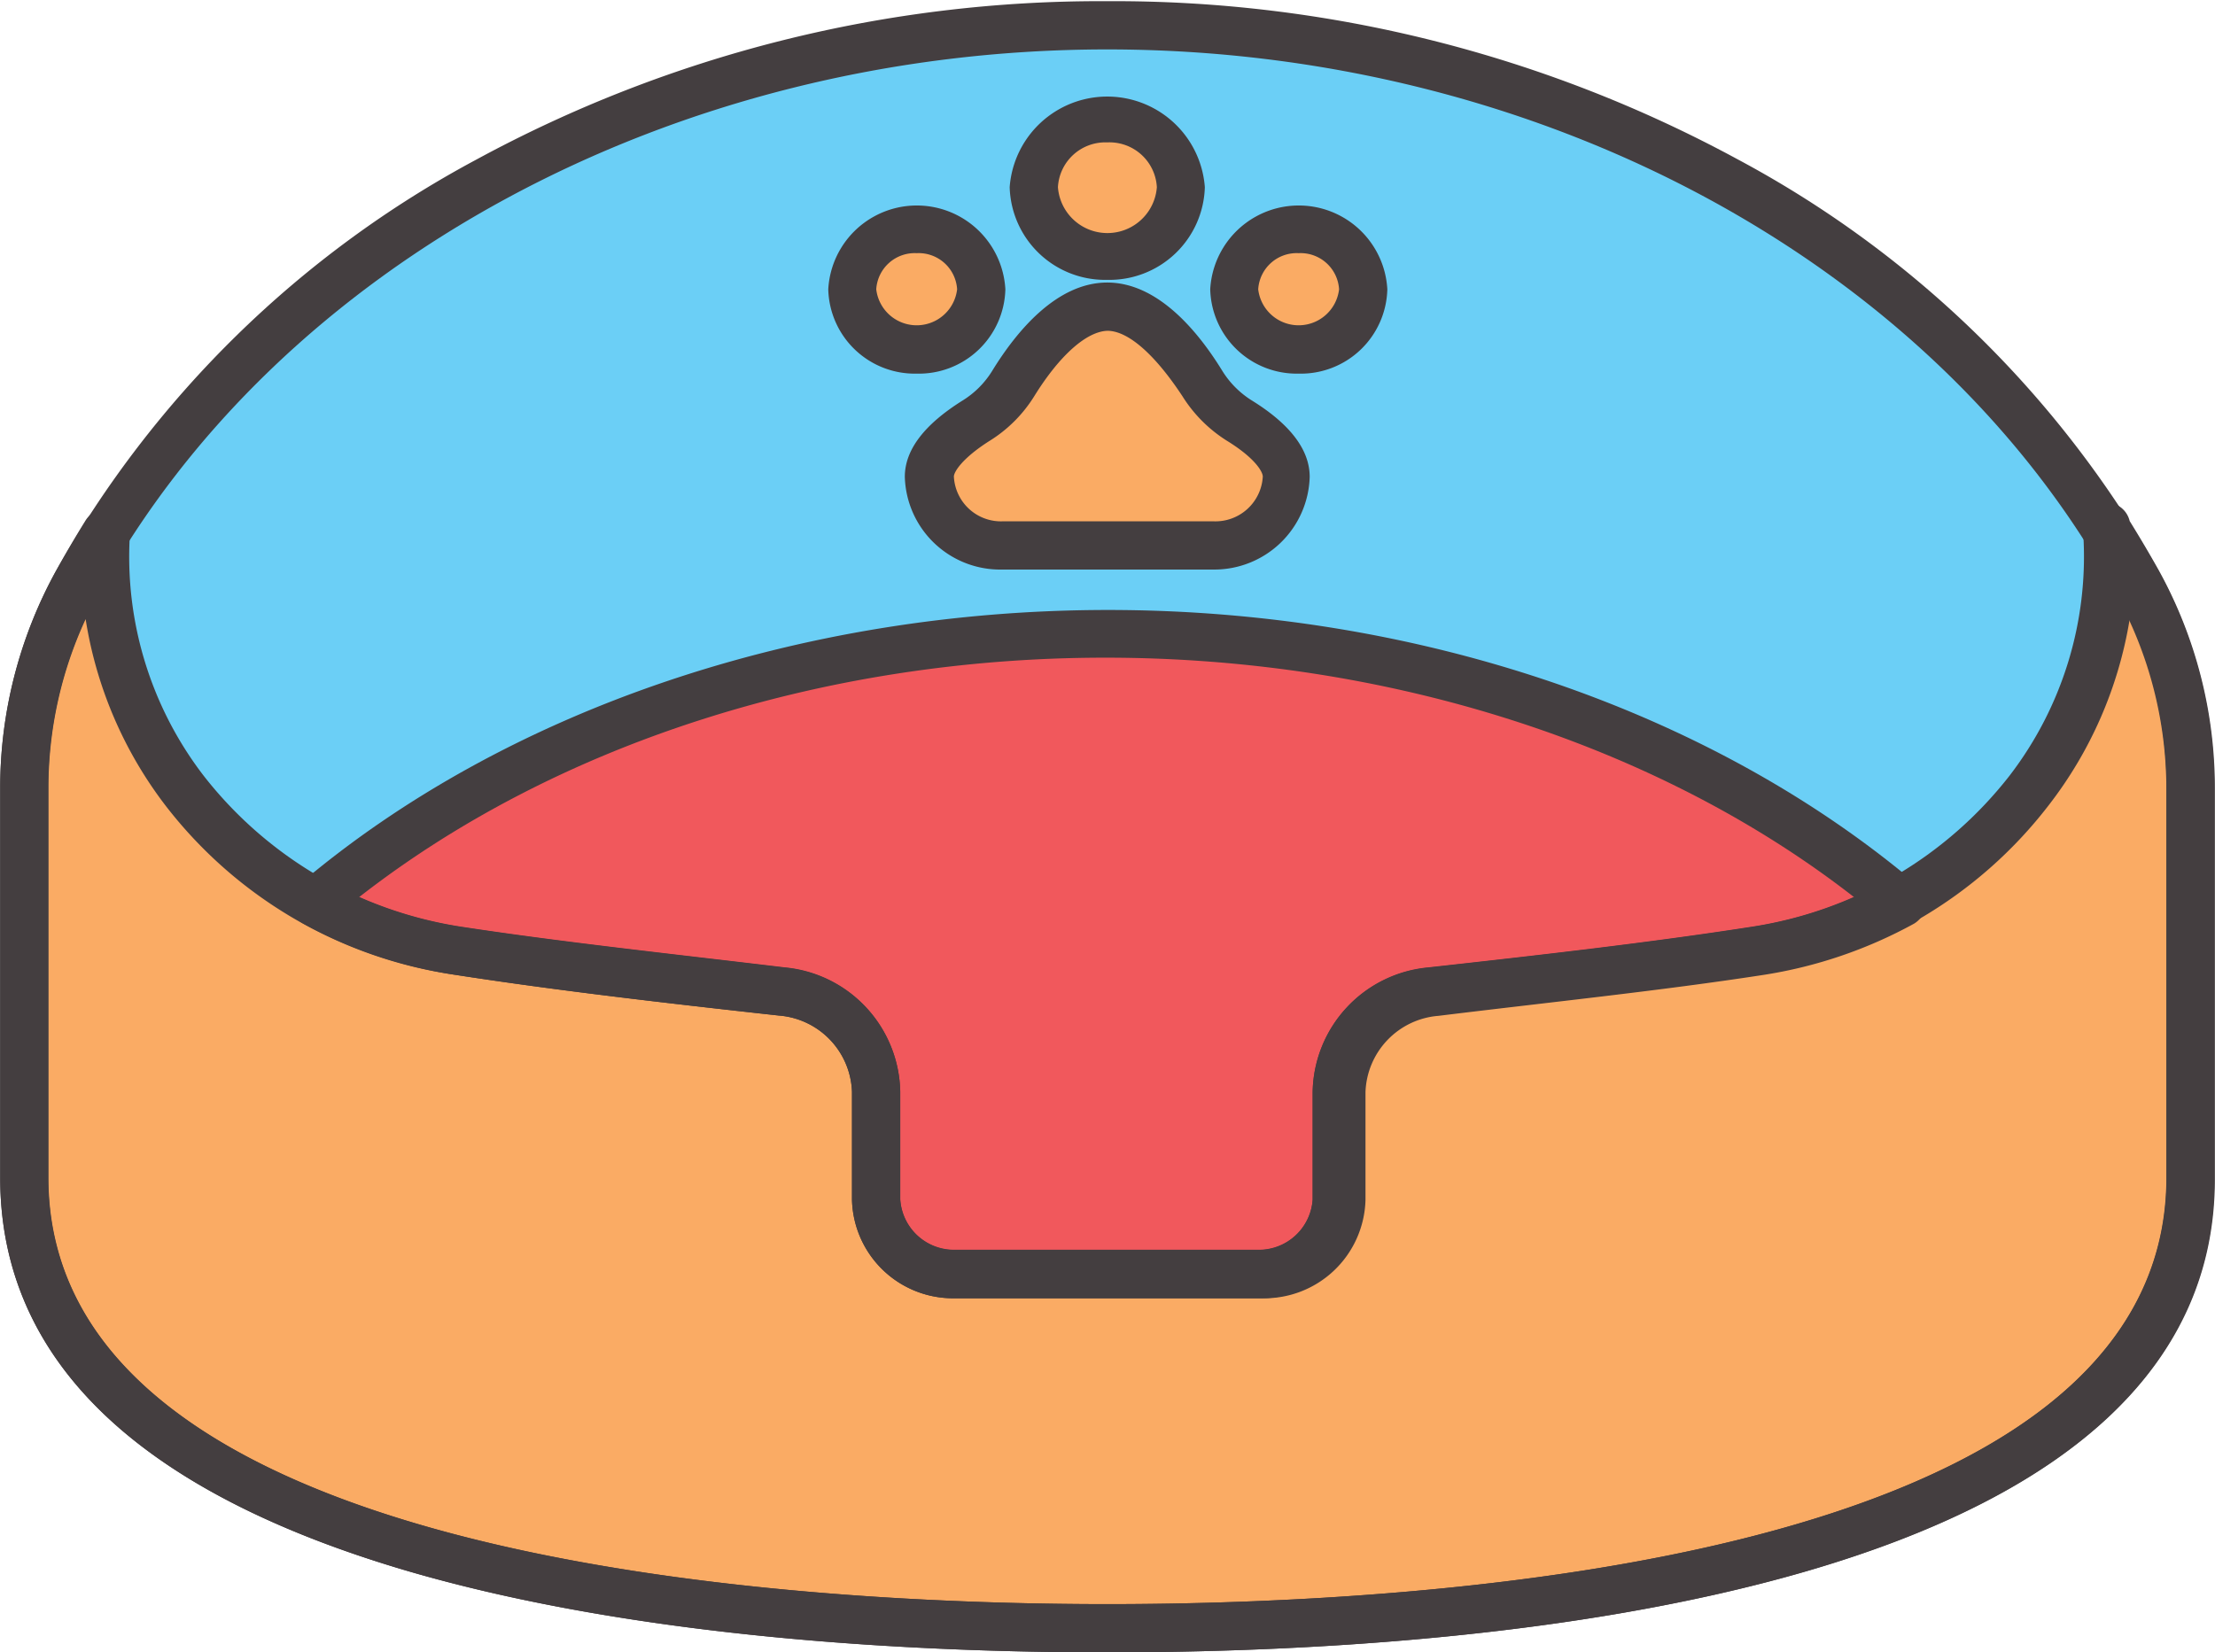<svg xmlns="http://www.w3.org/2000/svg" viewBox="-0.007 -0.044 82.172 61.314"><title>Depositphotos_111065450_11</title><g data-name="Layer 2"><g data-name="Layer 1"><g data-name="Layer 2"><g data-name="πœ h 1"><path d="M79.28 21.55C72.61 9.35 58 .89 41.07.89S9.49 9.37 2.84 21.59a15.89 15.89 0 0 0-1.95 7.65v14.41C.89 58 26.27 60.37 41.07 60.37s40.1-2.31 40.18-16.66v-14.5a15.91 15.91 0 0 0-1.97-7.66z" fill="#6bcff6"/><path d="M81.25 43.71v-14.5a15.91 15.91 0 0 0-2-7.67q-.5-.91-1-1.78a14.19 14.19 0 0 1-2.91 9.52 15.76 15.76 0 0 1-10.19 6c-3.75.57-7.87 1-12 1.5a3.82 3.82 0 0 0-3.5 3.72v4a2.85 2.85 0 0 1-2.93 2.77h-11.3a2.85 2.85 0 0 1-2.92-2.77v-4a3.82 3.82 0 0 0-3.5-3.75c-4.11-.46-8.23-.93-12-1.5a15.76 15.76 0 0 1-10.19-6 14.19 14.19 0 0 1-2.91-9.52q-.57.9-1.07 1.83a15.89 15.89 0 0 0-1.94 7.68v14.41C.89 58 26.27 60.37 41.07 60.37s40.1-2.31 40.18-16.66z" fill="#faab64"/><path d="M17 35.24c3.75.57 7.87 1 12 1.5a3.82 3.82 0 0 1 3.5 3.72v4a2.85 2.85 0 0 0 2.92 2.77h11.3a2.85 2.85 0 0 0 2.93-2.77v-4a3.82 3.82 0 0 1 3.5-3.72c4.11-.46 8.23-.93 12-1.5a16.21 16.21 0 0 0 5.34-1.8c-7.21-6.12-17.71-10-29.4-10s-22.19 3.85-29.41 10a16.23 16.23 0 0 0 5.32 1.8z" fill="#f1585c"/><ellipse cx="41.07" cy="6.9" rx="2.73" ry="2.55" fill="#faab64"/><path d="M36.17 15.58a4.27 4.27 0 0 0 1.39-1.39c.69-1.11 2-2.85 3.51-2.85s2.83 1.74 3.51 2.85A4.31 4.31 0 0 0 46 15.58c.75.47 1.72 1.23 1.72 2.07A2.64 2.64 0 0 1 45 20.2h-7.82a2.64 2.64 0 0 1-2.73-2.55c0-.84.97-1.65 1.72-2.07z" fill="#faab64"/><ellipse cx="48.17" cy="10.7" rx="2.39" ry="2.24" fill="#faab64"/><ellipse cx="33.98" cy="10.7" rx="2.39" ry="2.24" fill="#faab64"/><path d="M41.07 61.27c-7.1 0-17.35-.52-25.89-3C5.11 55.33 0 50.42 0 43.65V29.24a16.72 16.72 0 0 1 2.06-8.08 39 39 0 0 1 15.6-15.28A48.5 48.5 0 0 1 41.07 0a48.51 48.51 0 0 1 23.39 5.87 39 39 0 0 1 15.6 15.25 16.7 16.7 0 0 1 2.08 8.1v14.5c0 6.75-5.17 11.66-15.25 14.57-8.52 2.46-18.74 2.98-25.82 2.98zm0-59.48C25 1.79 10.32 9.73 3.62 22a14.94 14.94 0 0 0-1.84 7.22v14.43c0 14.29 27.47 15.83 39.29 15.83s39.21-1.54 39.29-15.77v-14.5A14.94 14.94 0 0 0 78.49 22C71.79 9.71 57.1 1.79 41.07 1.79z" fill="#443e40"/><path d="M41.07 61.27c-7.1 0-17.35-.52-25.89-3C5.11 55.33 0 50.42 0 43.65V29.24a16.72 16.72 0 0 1 2.06-8.08c.34-.62.71-1.25 1.1-1.88a.89.89 0 0 1 1.65.53 13.34 13.34 0 0 0 2.73 8.92 15 15 0 0 0 9.61 5.62c3.74.57 7.78 1 11.94 1.5a4.72 4.72 0 0 1 4.3 4.61v4a2 2 0 0 0 2 1.87h11.3a2 2 0 0 0 2-1.87v-4A4.72 4.72 0 0 1 53 35.85c4.16-.46 8.2-.92 11.94-1.5a15 15 0 0 0 9.61-5.62 13.34 13.34 0 0 0 2.73-8.92.9.9 0 1 1 1.72-.52q.57.92 1.08 1.83a16.7 16.7 0 0 1 2.08 8.1v14.5c0 6.75-5.17 11.66-15.25 14.57-8.54 2.46-18.76 2.98-25.84 2.98zM3.17 22.93a14.92 14.92 0 0 0-1.38 6.31v14.41c0 14.29 27.47 15.83 39.29 15.83s39.21-1.54 39.29-15.77v-14.5A14.87 14.87 0 0 0 79 22.93a15.26 15.26 0 0 1-3 6.9 16.55 16.55 0 0 1-10.77 6.3c-3.77.58-7.84 1-12 1.51a2.94 2.94 0 0 0-2.71 2.83v4a3.75 3.75 0 0 1-3.82 3.66H35.42a3.75 3.75 0 0 1-3.82-3.66v-4a2.94 2.94 0 0 0-2.71-2.83c-4.18-.46-8.25-.93-12-1.51a16.55 16.55 0 0 1-10.77-6.3 15.26 15.26 0 0 1-2.95-6.9z" fill="#443e40"/><path d="M46.72 48.13h-11.3a3.75 3.75 0 0 1-3.82-3.66v-4a2.94 2.94 0 0 0-2.71-2.83c-4.18-.46-8.25-.93-12-1.51a17 17 0 0 1-5.64-1.9.89.89 0 0 1-.15-1.46c7.63-6.47 18.56-10.18 30-10.18s22.35 3.71 30 10.18a.89.89 0 0 1-.1 1.46 17 17 0 0 1-5.64 1.91c-3.77.58-7.84 1-12 1.51a2.94 2.94 0 0 0-2.71 2.83v4a3.75 3.75 0 0 1-3.85 3.65zM13.31 33.25a15.29 15.29 0 0 0 3.84 1.11c3.74.57 7.78 1 11.94 1.5a4.72 4.72 0 0 1 4.3 4.61v4a2 2 0 0 0 2 1.87h11.3a2 2 0 0 0 2-1.87v-4A4.72 4.72 0 0 1 53 35.86c4.16-.46 8.2-.92 11.94-1.5a15.29 15.29 0 0 0 3.84-1.11c-7.26-5.66-17.29-8.89-27.78-8.89s-20.44 3.23-27.69 8.89z" fill="#443e40"/><path d="M41.07 10.34a3.54 3.54 0 0 1-3.62-3.44 3.63 3.63 0 0 1 7.24 0 3.54 3.54 0 0 1-3.62 3.44zm0-5.1a1.76 1.76 0 0 0-1.83 1.66 1.84 1.84 0 0 0 3.67 0 1.76 1.76 0 0 0-1.84-1.66z" fill="#443e40"/><path d="M45 21.09h-7.82a3.54 3.54 0 0 1-3.62-3.44c0-1 .72-1.94 2.14-2.83a3.37 3.37 0 0 0 1.1-1.1c.92-1.5 2.41-3.28 4.27-3.28s3.35 1.78 4.27 3.28a3.41 3.41 0 0 0 1.1 1.1c1.42.88 2.14 1.83 2.14 2.83A3.54 3.54 0 0 1 45 21.09zm-3.89-8.86c-.79 0-1.81.91-2.75 2.43a5.13 5.13 0 0 1-1.68 1.67c-1 .64-1.3 1.14-1.3 1.31a1.75 1.75 0 0 0 1.83 1.66H45a1.76 1.76 0 0 0 1.84-1.66c0-.17-.27-.67-1.3-1.31a5.21 5.21 0 0 1-1.68-1.67c-1-1.52-2-2.43-2.79-2.43z" fill="#443e40"/><path d="M48.17 13.82a3.21 3.21 0 0 1-3.28-3.13 3.29 3.29 0 0 1 6.57 0 3.21 3.21 0 0 1-3.29 3.13zm0-4.47a1.43 1.43 0 0 0-1.5 1.34 1.51 1.51 0 0 0 3 0 1.43 1.43 0 0 0-1.5-1.34z" fill="#443e40"/><path d="M34 13.82a3.21 3.21 0 0 1-3.28-3.13 3.29 3.29 0 0 1 6.57 0A3.21 3.21 0 0 1 34 13.82zm0-4.47a1.43 1.43 0 0 0-1.5 1.34 1.51 1.51 0 0 0 3 0A1.43 1.43 0 0 0 34 9.35z" fill="#443e40"/></g></g></g></g></svg>